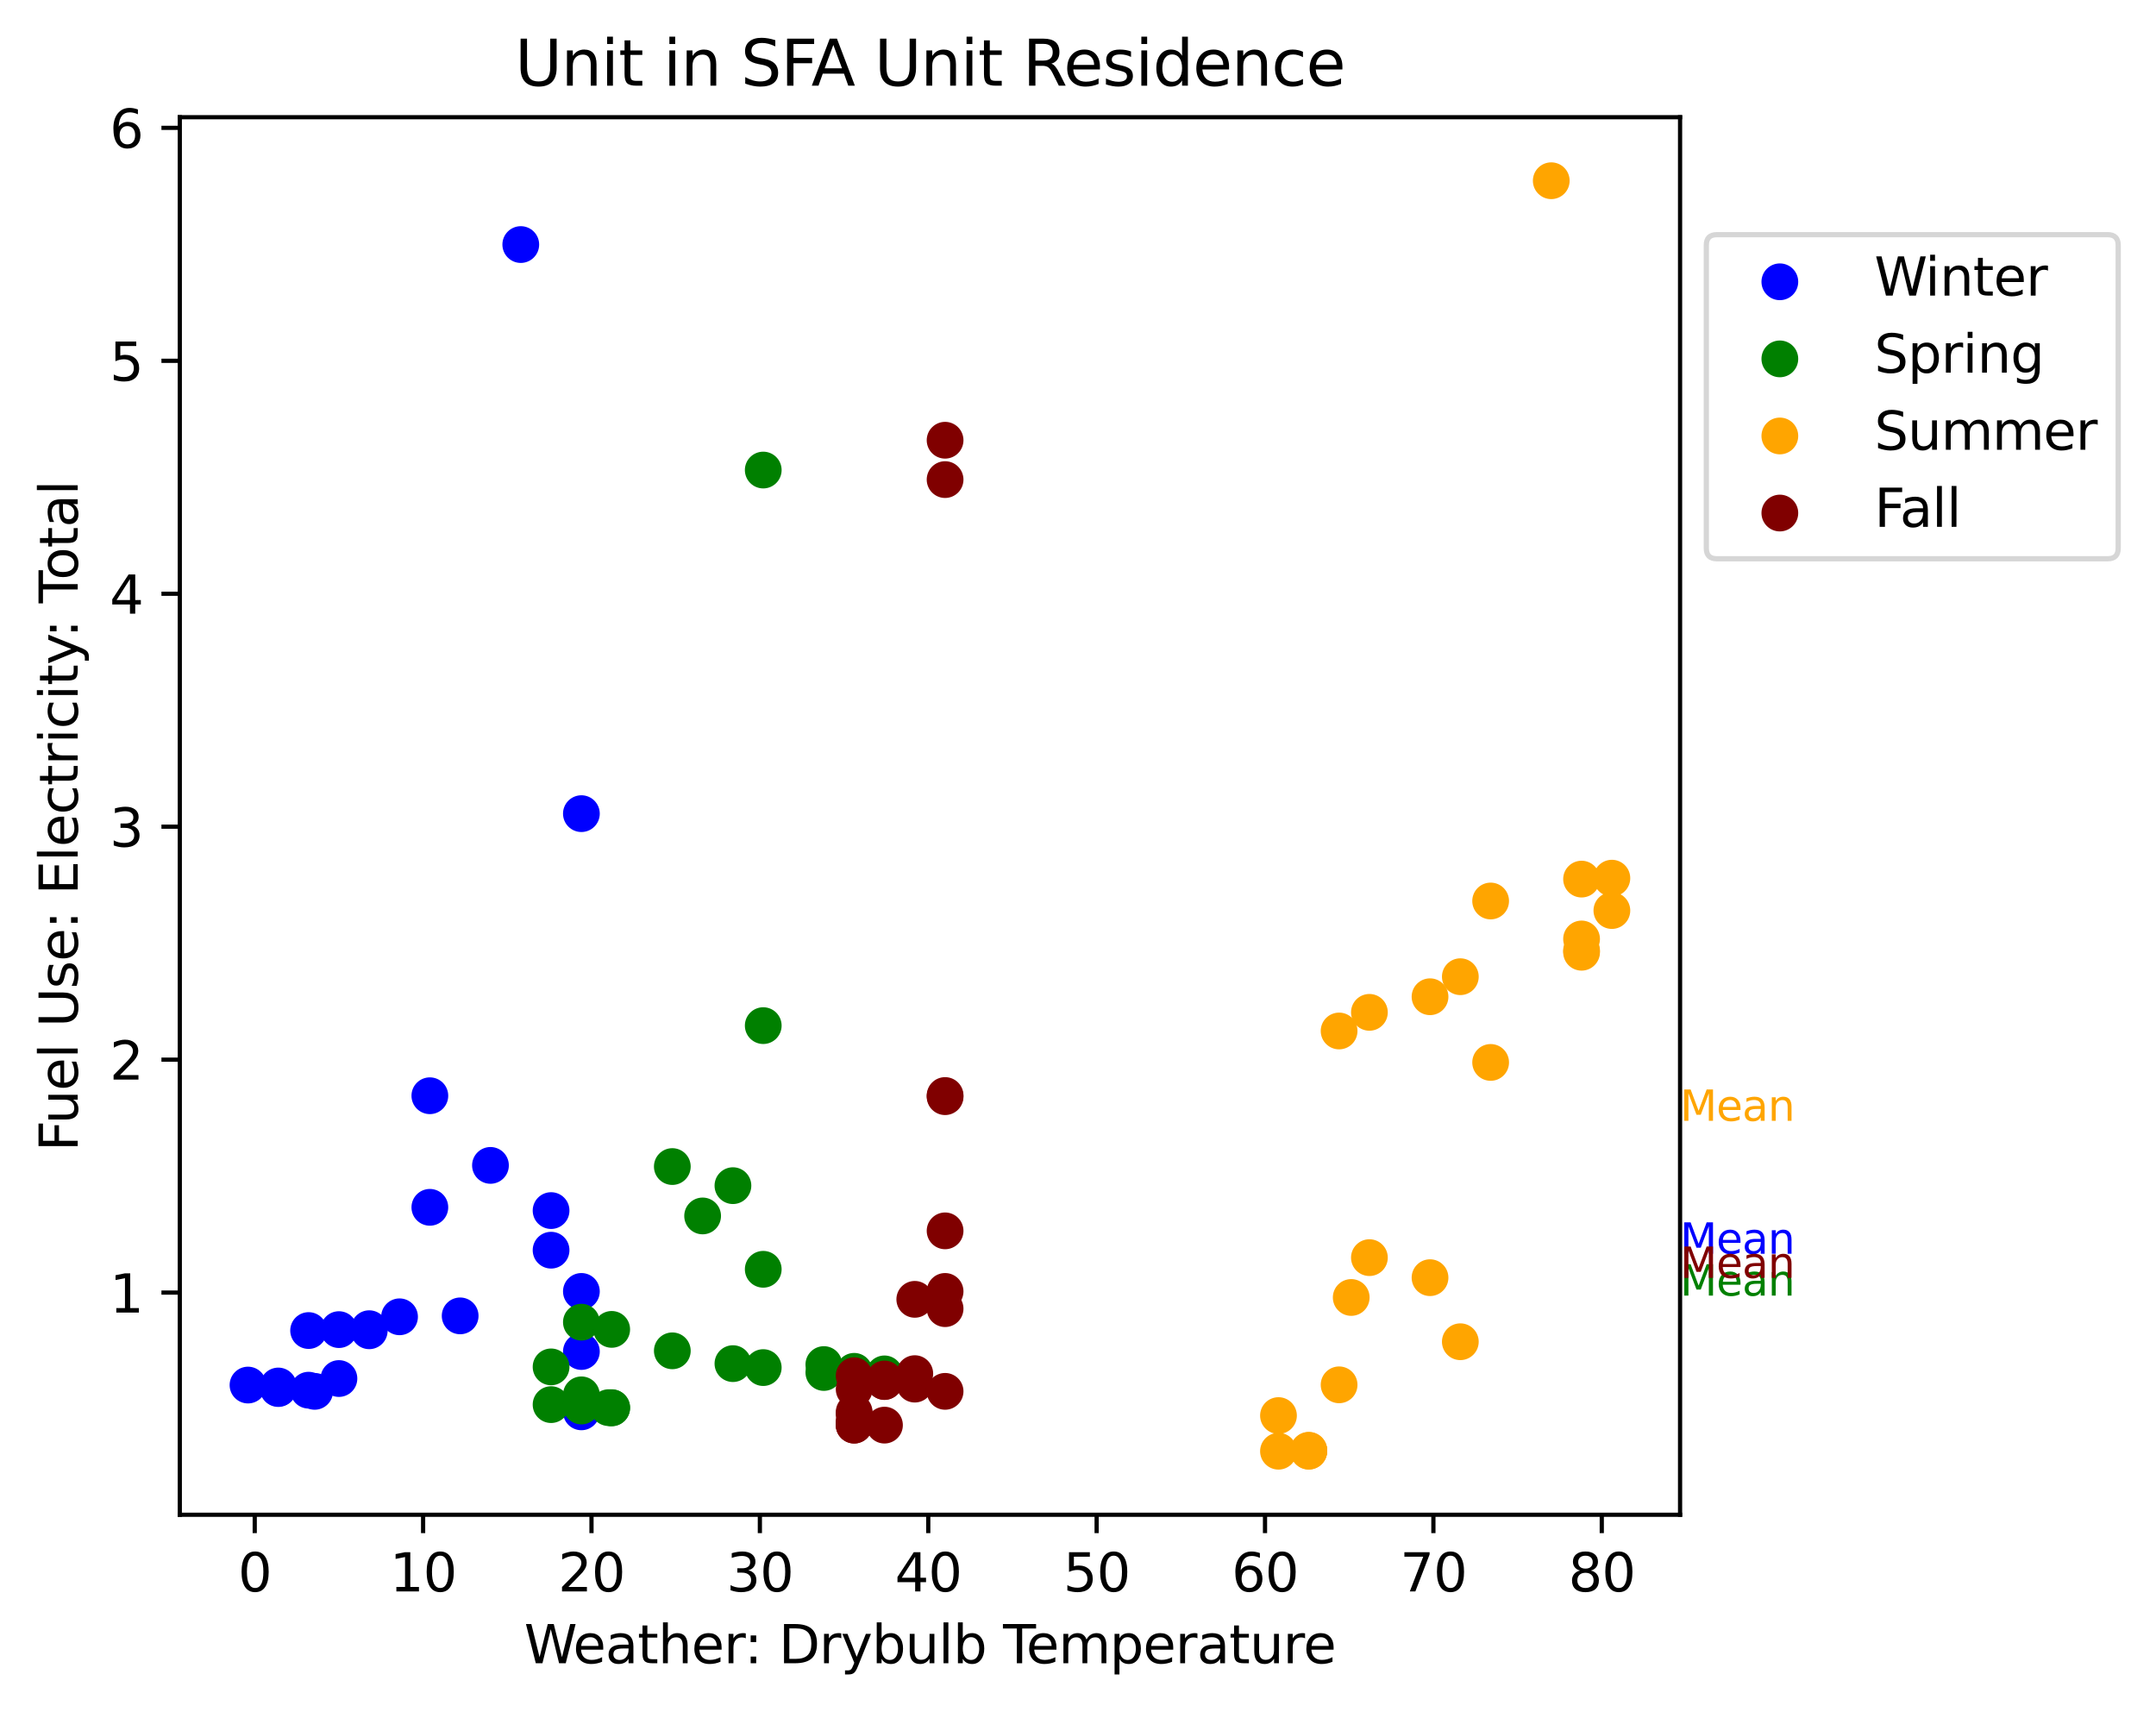 <?xml version="1.0" encoding="utf-8" standalone="no"?>
<!DOCTYPE svg PUBLIC "-//W3C//DTD SVG 1.1//EN"
  "http://www.w3.org/Graphics/SVG/1.1/DTD/svg11.dtd">
<svg xmlns:xlink="http://www.w3.org/1999/xlink" width="410.568pt" height="325.986pt" viewBox="0 0 410.568 325.986" xmlns="http://www.w3.org/2000/svg" version="1.1">
 <defs>
  <style type="text/css">*{stroke-linejoin: round; stroke-linecap: butt}</style>
 </defs>
 <g id="figure_1">
  <g id="patch_1">
   <path d="M 0 325.986 
L 410.568 325.986 
L 410.568 0 
L 0 0 
z
" style="fill: #ffffff"/>
  </g>
  <g id="axes_1">
   <g id="patch_2">
    <path d="M 34.241 288.43 
L 319.937 288.43 
L 319.937 22.318 
L 34.241 22.318 
z
" style="fill: #ffffff"/>
   </g>
   <g id="PathCollection_1">
    <defs>
     <path id="mea61eb4a14" d="M 0 3 
C 0.796 3 1.559 2.684 2.121 2.121 
C 2.684 1.559 3 0.796 3 0 
C 3 -0.796 2.684 -1.559 2.121 -2.121 
C 1.559 -2.684 0.796 -3 0 -3 
C -0.796 -3 -1.559 -2.684 -2.121 -2.121 
C -2.684 -1.559 -3 -0.796 -3 0 
C -3 0.796 -2.684 1.559 -2.121 2.121 
C -1.559 2.684 -0.796 3 0 3 
z
" style="stroke: #0000ff"/>
    </defs>
    <g clip-path="url(#p901053436f)">
     <use xlink:href="#mea61eb4a14" x="64.542" y="262.495" style="fill: #0000ff; stroke: #0000ff"/>
     <use xlink:href="#mea61eb4a14" x="59.924" y="264.935" style="fill: #0000ff; stroke: #0000ff"/>
     <use xlink:href="#mea61eb4a14" x="52.998" y="264.402" style="fill: #0000ff; stroke: #0000ff"/>
     <use xlink:href="#mea61eb4a14" x="58.77" y="264.713" style="fill: #0000ff; stroke: #0000ff"/>
     <use xlink:href="#mea61eb4a14" x="52.998" y="264.314" style="fill: #0000ff; stroke: #0000ff"/>
     <use xlink:href="#mea61eb4a14" x="52.998" y="264.18" style="fill: #0000ff; stroke: #0000ff"/>
     <use xlink:href="#mea61eb4a14" x="47.227" y="263.737" style="fill: #0000ff; stroke: #0000ff"/>
     <use xlink:href="#mea61eb4a14" x="52.998" y="263.914" style="fill: #0000ff; stroke: #0000ff"/>
     <use xlink:href="#mea61eb4a14" x="58.77" y="253.357" style="fill: #0000ff; stroke: #0000ff"/>
     <use xlink:href="#mea61eb4a14" x="64.542" y="253.18" style="fill: #0000ff; stroke: #0000ff"/>
     <use xlink:href="#mea61eb4a14" x="70.313" y="253.402" style="fill: #0000ff; stroke: #0000ff"/>
     <use xlink:href="#mea61eb4a14" x="81.857" y="208.646" style="fill: #0000ff; stroke: #0000ff"/>
     <use xlink:href="#mea61eb4a14" x="99.172" y="46.568" style="fill: #0000ff; stroke: #0000ff"/>
     <use xlink:href="#mea61eb4a14" x="110.715" y="154.931" style="fill: #0000ff; stroke: #0000ff"/>
     <use xlink:href="#mea61eb4a14" x="110.715" y="245.906" style="fill: #0000ff; stroke: #0000ff"/>
     <use xlink:href="#mea61eb4a14" x="110.715" y="257.35" style="fill: #0000ff; stroke: #0000ff"/>
     <use xlink:href="#mea61eb4a14" x="110.715" y="268.838" style="fill: #0000ff; stroke: #0000ff"/>
     <use xlink:href="#mea61eb4a14" x="87.628" y="250.563" style="fill: #0000ff; stroke: #0000ff"/>
     <use xlink:href="#mea61eb4a14" x="104.943" y="238.055" style="fill: #0000ff; stroke: #0000ff"/>
     <use xlink:href="#mea61eb4a14" x="104.943" y="230.514" style="fill: #0000ff; stroke: #0000ff"/>
     <use xlink:href="#mea61eb4a14" x="93.4" y="221.909" style="fill: #0000ff; stroke: #0000ff"/>
     <use xlink:href="#mea61eb4a14" x="81.857" y="229.893" style="fill: #0000ff; stroke: #0000ff"/>
     <use xlink:href="#mea61eb4a14" x="76.085" y="250.74" style="fill: #0000ff; stroke: #0000ff"/>
     <use xlink:href="#mea61eb4a14" x="70.313" y="253.003" style="fill: #0000ff; stroke: #0000ff"/>
    </g>
   </g>
   <g id="PathCollection_2">
    <defs>
     <path id="m814b2e9486" d="M 0 3 
C 0.796 3 1.559 2.684 2.121 2.121 
C 2.684 1.559 3 0.796 3 0 
C 3 -0.796 2.684 -1.559 2.121 -2.121 
C 1.559 -2.684 0.796 -3 0 -3 
C -0.796 -3 -1.559 -2.684 -2.121 -2.121 
C -2.684 -1.559 -3 -0.796 -3 0 
C -3 0.796 -2.684 1.559 -2.121 2.121 
C -1.559 2.684 -0.796 3 0 3 
z
" style="stroke: #008000"/>
    </defs>
    <g clip-path="url(#p901053436f)">
     <use xlink:href="#m814b2e9486" x="104.943" y="260.277" style="fill: #008000; stroke: #008000"/>
     <use xlink:href="#m814b2e9486" x="104.943" y="267.463" style="fill: #008000; stroke: #008000"/>
     <use xlink:href="#m814b2e9486" x="110.715" y="267.729" style="fill: #008000; stroke: #008000"/>
     <use xlink:href="#m814b2e9486" x="116.486" y="268.039" style="fill: #008000; stroke: #008000"/>
     <use xlink:href="#m814b2e9486" x="115.909" y="268.039" style="fill: #008000; stroke: #008000"/>
     <use xlink:href="#m814b2e9486" x="116.486" y="268.084" style="fill: #008000; stroke: #008000"/>
     <use xlink:href="#m814b2e9486" x="110.715" y="265.6" style="fill: #008000; stroke: #008000"/>
     <use xlink:href="#m814b2e9486" x="110.715" y="251.761" style="fill: #008000; stroke: #008000"/>
     <use xlink:href="#m814b2e9486" x="116.486" y="253.136" style="fill: #008000; stroke: #008000"/>
     <use xlink:href="#m814b2e9486" x="128.03" y="222.131" style="fill: #008000; stroke: #008000"/>
     <use xlink:href="#m814b2e9486" x="139.573" y="259.656" style="fill: #008000; stroke: #008000"/>
     <use xlink:href="#m814b2e9486" x="145.345" y="260.41" style="fill: #008000; stroke: #008000"/>
     <use xlink:href="#m814b2e9486" x="156.888" y="261.342" style="fill: #008000; stroke: #008000"/>
     <use xlink:href="#m814b2e9486" x="168.431" y="262.051" style="fill: #008000; stroke: #008000"/>
     <use xlink:href="#m814b2e9486" x="168.431" y="261.608" style="fill: #008000; stroke: #008000"/>
     <use xlink:href="#m814b2e9486" x="162.66" y="261.563" style="fill: #008000; stroke: #008000"/>
     <use xlink:href="#m814b2e9486" x="162.66" y="261.12" style="fill: #008000; stroke: #008000"/>
     <use xlink:href="#m814b2e9486" x="156.888" y="259.834" style="fill: #008000; stroke: #008000"/>
     <use xlink:href="#m814b2e9486" x="145.345" y="241.692" style="fill: #008000; stroke: #008000"/>
     <use xlink:href="#m814b2e9486" x="145.345" y="195.295" style="fill: #008000; stroke: #008000"/>
     <use xlink:href="#m814b2e9486" x="145.345" y="89.505" style="fill: #008000; stroke: #008000"/>
     <use xlink:href="#m814b2e9486" x="139.573" y="225.768" style="fill: #008000; stroke: #008000"/>
     <use xlink:href="#m814b2e9486" x="133.801" y="231.534" style="fill: #008000; stroke: #008000"/>
     <use xlink:href="#m814b2e9486" x="128.03" y="257.217" style="fill: #008000; stroke: #008000"/>
    </g>
   </g>
   <g id="PathCollection_3">
    <defs>
     <path id="m13b3c28b24" d="M 0 3 
C 0.796 3 1.559 2.684 2.121 2.121 
C 2.684 1.559 3 0.796 3 0 
C 3 -0.796 2.684 -1.559 2.121 -2.121 
C 1.559 -2.684 0.796 -3 0 -3 
C -0.796 -3 -1.559 -2.684 -2.121 -2.121 
C -2.684 -1.559 -3 -0.796 -3 0 
C -3 0.796 -2.684 1.559 -2.121 2.121 
C -1.559 2.684 -0.796 3 0 3 
z
" style="stroke: #ffa500"/>
    </defs>
    <g clip-path="url(#p901053436f)">
     <use xlink:href="#m13b3c28b24" x="249.234" y="276.157" style="fill: #ffa500; stroke: #ffa500"/>
     <use xlink:href="#m13b3c28b24" x="249.234" y="276.201" style="fill: #ffa500; stroke: #ffa500"/>
     <use xlink:href="#m13b3c28b24" x="249.234" y="276.29" style="fill: #ffa500; stroke: #ffa500"/>
     <use xlink:href="#m13b3c28b24" x="249.234" y="276.334" style="fill: #ffa500; stroke: #ffa500"/>
     <use xlink:href="#m13b3c28b24" x="243.462" y="276.334" style="fill: #ffa500; stroke: #ffa500"/>
     <use xlink:href="#m13b3c28b24" x="243.462" y="269.548" style="fill: #ffa500; stroke: #ffa500"/>
     <use xlink:href="#m13b3c28b24" x="255.006" y="196.315" style="fill: #ffa500; stroke: #ffa500"/>
     <use xlink:href="#m13b3c28b24" x="260.777" y="192.767" style="fill: #ffa500; stroke: #ffa500"/>
     <use xlink:href="#m13b3c28b24" x="272.321" y="189.795" style="fill: #ffa500; stroke: #ffa500"/>
     <use xlink:href="#m13b3c28b24" x="278.092" y="185.98" style="fill: #ffa500; stroke: #ffa500"/>
     <use xlink:href="#m13b3c28b24" x="283.864" y="171.564" style="fill: #ffa500; stroke: #ffa500"/>
     <use xlink:href="#m13b3c28b24" x="295.407" y="34.414" style="fill: #ffa500; stroke: #ffa500"/>
     <use xlink:href="#m13b3c28b24" x="301.179" y="181.323" style="fill: #ffa500; stroke: #ffa500"/>
     <use xlink:href="#m13b3c28b24" x="301.179" y="180.968" style="fill: #ffa500; stroke: #ffa500"/>
     <use xlink:href="#m13b3c28b24" x="301.179" y="167.395" style="fill: #ffa500; stroke: #ffa500"/>
     <use xlink:href="#m13b3c28b24" x="306.95" y="167.217" style="fill: #ffa500; stroke: #ffa500"/>
     <use xlink:href="#m13b3c28b24" x="301.179" y="178.794" style="fill: #ffa500; stroke: #ffa500"/>
     <use xlink:href="#m13b3c28b24" x="306.95" y="173.383" style="fill: #ffa500; stroke: #ffa500"/>
     <use xlink:href="#m13b3c28b24" x="283.864" y="202.303" style="fill: #ffa500; stroke: #ffa500"/>
     <use xlink:href="#m13b3c28b24" x="278.092" y="255.487" style="fill: #ffa500; stroke: #ffa500"/>
     <use xlink:href="#m13b3c28b24" x="272.321" y="243.289" style="fill: #ffa500; stroke: #ffa500"/>
     <use xlink:href="#m13b3c28b24" x="260.777" y="239.474" style="fill: #ffa500; stroke: #ffa500"/>
     <use xlink:href="#m13b3c28b24" x="257.314" y="247.059" style="fill: #ffa500; stroke: #ffa500"/>
     <use xlink:href="#m13b3c28b24" x="255.006" y="263.693" style="fill: #ffa500; stroke: #ffa500"/>
    </g>
   </g>
   <g id="PathCollection_4">
    <defs>
     <path id="m7b598cafd0" d="M 0 3 
C 0.796 3 1.559 2.684 2.121 2.121 
C 2.684 1.559 3 0.796 3 0 
C 3 -0.796 2.684 -1.559 2.121 -2.121 
C 1.559 -2.684 0.796 -3 0 -3 
C -0.796 -3 -1.559 -2.684 -2.121 -2.121 
C -2.684 -1.559 -3 -0.796 -3 0 
C -3 0.796 -2.684 1.559 -2.121 2.121 
C -1.559 2.684 -0.796 3 0 3 
z
" style="stroke: #800000"/>
    </defs>
    <g clip-path="url(#p901053436f)">
     <use xlink:href="#m7b598cafd0" x="162.66" y="269.281" style="fill: #800000; stroke: #800000"/>
     <use xlink:href="#m7b598cafd0" x="162.66" y="271.366" style="fill: #800000; stroke: #800000"/>
     <use xlink:href="#m7b598cafd0" x="162.66" y="271.366" style="fill: #800000; stroke: #800000"/>
     <use xlink:href="#m7b598cafd0" x="162.66" y="271.233" style="fill: #800000; stroke: #800000"/>
     <use xlink:href="#m7b598cafd0" x="162.66" y="270.923" style="fill: #800000; stroke: #800000"/>
     <use xlink:href="#m7b598cafd0" x="162.66" y="268.882" style="fill: #800000; stroke: #800000"/>
     <use xlink:href="#m7b598cafd0" x="162.66" y="264.535" style="fill: #800000; stroke: #800000"/>
     <use xlink:href="#m7b598cafd0" x="162.66" y="261.963" style="fill: #800000; stroke: #800000"/>
     <use xlink:href="#m7b598cafd0" x="162.66" y="270.745" style="fill: #800000; stroke: #800000"/>
     <use xlink:href="#m7b598cafd0" x="168.431" y="271.366" style="fill: #800000; stroke: #800000"/>
     <use xlink:href="#m7b598cafd0" x="168.431" y="262.584" style="fill: #800000; stroke: #800000"/>
     <use xlink:href="#m7b598cafd0" x="168.431" y="263.027" style="fill: #800000; stroke: #800000"/>
     <use xlink:href="#m7b598cafd0" x="168.431" y="263.072" style="fill: #800000; stroke: #800000"/>
     <use xlink:href="#m7b598cafd0" x="174.203" y="263.559" style="fill: #800000; stroke: #800000"/>
     <use xlink:href="#m7b598cafd0" x="174.203" y="261.563" style="fill: #800000; stroke: #800000"/>
     <use xlink:href="#m7b598cafd0" x="174.203" y="247.414" style="fill: #800000; stroke: #800000"/>
     <use xlink:href="#m7b598cafd0" x="179.974" y="245.906" style="fill: #800000; stroke: #800000"/>
     <use xlink:href="#m7b598cafd0" x="179.974" y="208.824" style="fill: #800000; stroke: #800000"/>
     <use xlink:href="#m7b598cafd0" x="179.974" y="91.323" style="fill: #800000; stroke: #800000"/>
     <use xlink:href="#m7b598cafd0" x="179.974" y="83.827" style="fill: #800000; stroke: #800000"/>
     <use xlink:href="#m7b598cafd0" x="179.974" y="208.602" style="fill: #800000; stroke: #800000"/>
     <use xlink:href="#m7b598cafd0" x="179.974" y="234.373" style="fill: #800000; stroke: #800000"/>
     <use xlink:href="#m7b598cafd0" x="179.974" y="249.188" style="fill: #800000; stroke: #800000"/>
     <use xlink:href="#m7b598cafd0" x="179.974" y="264.935" style="fill: #800000; stroke: #800000"/>
    </g>
   </g>
   <g id="matplotlib.axis_1">
    <g id="xtick_1">
     <g id="line2d_1">
      <defs>
       <path id="mde36197098" d="M 0 0 
L 0 3.5 
" style="stroke: #000000; stroke-width: 0.8"/>
      </defs>
      <g>
       <use xlink:href="#mde36197098" x="48.509" y="288.43" style="stroke: #000000; stroke-width: 0.8"/>
      </g>
     </g>
     <g id="text_1">
      <!-- 0 -->
      <g transform="translate(45.328 303.029) scale(0.1 -0.1)">
       <defs>
        <path id="DejaVuSans-30" d="M 2034 4250 
Q 1547 4250 1301 3770 
Q 1056 3291 1056 2328 
Q 1056 1369 1301 889 
Q 1547 409 2034 409 
Q 2525 409 2770 889 
Q 3016 1369 3016 2328 
Q 3016 3291 2770 3770 
Q 2525 4250 2034 4250 
z
M 2034 4750 
Q 2819 4750 3233 4129 
Q 3647 3509 3647 2328 
Q 3647 1150 3233 529 
Q 2819 -91 2034 -91 
Q 1250 -91 836 529 
Q 422 1150 422 2328 
Q 422 3509 836 4129 
Q 1250 4750 2034 4750 
z
" transform="scale(0.016)"/>
       </defs>
       <use xlink:href="#DejaVuSans-30"/>
      </g>
     </g>
    </g>
    <g id="xtick_2">
     <g id="line2d_2">
      <g>
       <use xlink:href="#mde36197098" x="80.574" y="288.43" style="stroke: #000000; stroke-width: 0.8"/>
      </g>
     </g>
     <g id="text_2">
      <!-- 10 -->
      <g transform="translate(74.212 303.029) scale(0.1 -0.1)">
       <defs>
        <path id="DejaVuSans-31" d="M 794 531 
L 1825 531 
L 1825 4091 
L 703 3866 
L 703 4441 
L 1819 4666 
L 2450 4666 
L 2450 531 
L 3481 531 
L 3481 0 
L 794 0 
L 794 531 
z
" transform="scale(0.016)"/>
       </defs>
       <use xlink:href="#DejaVuSans-31"/>
       <use xlink:href="#DejaVuSans-30" x="63.623"/>
      </g>
     </g>
    </g>
    <g id="xtick_3">
     <g id="line2d_3">
      <g>
       <use xlink:href="#mde36197098" x="112.639" y="288.43" style="stroke: #000000; stroke-width: 0.8"/>
      </g>
     </g>
     <g id="text_3">
      <!-- 20 -->
      <g transform="translate(106.276 303.029) scale(0.1 -0.1)">
       <defs>
        <path id="DejaVuSans-32" d="M 1228 531 
L 3431 531 
L 3431 0 
L 469 0 
L 469 531 
Q 828 903 1448 1529 
Q 2069 2156 2228 2338 
Q 2531 2678 2651 2914 
Q 2772 3150 2772 3378 
Q 2772 3750 2511 3984 
Q 2250 4219 1831 4219 
Q 1534 4219 1204 4116 
Q 875 4013 500 3803 
L 500 4441 
Q 881 4594 1212 4672 
Q 1544 4750 1819 4750 
Q 2544 4750 2975 4387 
Q 3406 4025 3406 3419 
Q 3406 3131 3298 2873 
Q 3191 2616 2906 2266 
Q 2828 2175 2409 1742 
Q 1991 1309 1228 531 
z
" transform="scale(0.016)"/>
       </defs>
       <use xlink:href="#DejaVuSans-32"/>
       <use xlink:href="#DejaVuSans-30" x="63.623"/>
      </g>
     </g>
    </g>
    <g id="xtick_4">
     <g id="line2d_4">
      <g>
       <use xlink:href="#mde36197098" x="144.703" y="288.43" style="stroke: #000000; stroke-width: 0.8"/>
      </g>
     </g>
     <g id="text_4">
      <!-- 30 -->
      <g transform="translate(138.341 303.029) scale(0.1 -0.1)">
       <defs>
        <path id="DejaVuSans-33" d="M 2597 2516 
Q 3050 2419 3304 2112 
Q 3559 1806 3559 1356 
Q 3559 666 3084 287 
Q 2609 -91 1734 -91 
Q 1441 -91 1130 -33 
Q 819 25 488 141 
L 488 750 
Q 750 597 1062 519 
Q 1375 441 1716 441 
Q 2309 441 2620 675 
Q 2931 909 2931 1356 
Q 2931 1769 2642 2001 
Q 2353 2234 1838 2234 
L 1294 2234 
L 1294 2753 
L 1863 2753 
Q 2328 2753 2575 2939 
Q 2822 3125 2822 3475 
Q 2822 3834 2567 4026 
Q 2313 4219 1838 4219 
Q 1578 4219 1281 4162 
Q 984 4106 628 3988 
L 628 4550 
Q 988 4650 1302 4700 
Q 1616 4750 1894 4750 
Q 2613 4750 3031 4423 
Q 3450 4097 3450 3541 
Q 3450 3153 3228 2886 
Q 3006 2619 2597 2516 
z
" transform="scale(0.016)"/>
       </defs>
       <use xlink:href="#DejaVuSans-33"/>
       <use xlink:href="#DejaVuSans-30" x="63.623"/>
      </g>
     </g>
    </g>
    <g id="xtick_5">
     <g id="line2d_5">
      <g>
       <use xlink:href="#mde36197098" x="176.768" y="288.43" style="stroke: #000000; stroke-width: 0.8"/>
      </g>
     </g>
     <g id="text_5">
      <!-- 40 -->
      <g transform="translate(170.405 303.029) scale(0.1 -0.1)">
       <defs>
        <path id="DejaVuSans-34" d="M 2419 4116 
L 825 1625 
L 2419 1625 
L 2419 4116 
z
M 2253 4666 
L 3047 4666 
L 3047 1625 
L 3713 1625 
L 3713 1100 
L 3047 1100 
L 3047 0 
L 2419 0 
L 2419 1100 
L 313 1100 
L 313 1709 
L 2253 4666 
z
" transform="scale(0.016)"/>
       </defs>
       <use xlink:href="#DejaVuSans-34"/>
       <use xlink:href="#DejaVuSans-30" x="63.623"/>
      </g>
     </g>
    </g>
    <g id="xtick_6">
     <g id="line2d_6">
      <g>
       <use xlink:href="#mde36197098" x="208.833" y="288.43" style="stroke: #000000; stroke-width: 0.8"/>
      </g>
     </g>
     <g id="text_6">
      <!-- 50 -->
      <g transform="translate(202.47 303.029) scale(0.1 -0.1)">
       <defs>
        <path id="DejaVuSans-35" d="M 691 4666 
L 3169 4666 
L 3169 4134 
L 1269 4134 
L 1269 2991 
Q 1406 3038 1543 3061 
Q 1681 3084 1819 3084 
Q 2600 3084 3056 2656 
Q 3513 2228 3513 1497 
Q 3513 744 3044 326 
Q 2575 -91 1722 -91 
Q 1428 -91 1123 -41 
Q 819 9 494 109 
L 494 744 
Q 775 591 1075 516 
Q 1375 441 1709 441 
Q 2250 441 2565 725 
Q 2881 1009 2881 1497 
Q 2881 1984 2565 2268 
Q 2250 2553 1709 2553 
Q 1456 2553 1204 2497 
Q 953 2441 691 2322 
L 691 4666 
z
" transform="scale(0.016)"/>
       </defs>
       <use xlink:href="#DejaVuSans-35"/>
       <use xlink:href="#DejaVuSans-30" x="63.623"/>
      </g>
     </g>
    </g>
    <g id="xtick_7">
     <g id="line2d_7">
      <g>
       <use xlink:href="#mde36197098" x="240.897" y="288.43" style="stroke: #000000; stroke-width: 0.8"/>
      </g>
     </g>
     <g id="text_7">
      <!-- 60 -->
      <g transform="translate(234.535 303.029) scale(0.1 -0.1)">
       <defs>
        <path id="DejaVuSans-36" d="M 2113 2584 
Q 1688 2584 1439 2293 
Q 1191 2003 1191 1497 
Q 1191 994 1439 701 
Q 1688 409 2113 409 
Q 2538 409 2786 701 
Q 3034 994 3034 1497 
Q 3034 2003 2786 2293 
Q 2538 2584 2113 2584 
z
M 3366 4563 
L 3366 3988 
Q 3128 4100 2886 4159 
Q 2644 4219 2406 4219 
Q 1781 4219 1451 3797 
Q 1122 3375 1075 2522 
Q 1259 2794 1537 2939 
Q 1816 3084 2150 3084 
Q 2853 3084 3261 2657 
Q 3669 2231 3669 1497 
Q 3669 778 3244 343 
Q 2819 -91 2113 -91 
Q 1303 -91 875 529 
Q 447 1150 447 2328 
Q 447 3434 972 4092 
Q 1497 4750 2381 4750 
Q 2619 4750 2861 4703 
Q 3103 4656 3366 4563 
z
" transform="scale(0.016)"/>
       </defs>
       <use xlink:href="#DejaVuSans-36"/>
       <use xlink:href="#DejaVuSans-30" x="63.623"/>
      </g>
     </g>
    </g>
    <g id="xtick_8">
     <g id="line2d_8">
      <g>
       <use xlink:href="#mde36197098" x="272.962" y="288.43" style="stroke: #000000; stroke-width: 0.8"/>
      </g>
     </g>
     <g id="text_8">
      <!-- 70 -->
      <g transform="translate(266.599 303.029) scale(0.1 -0.1)">
       <defs>
        <path id="DejaVuSans-37" d="M 525 4666 
L 3525 4666 
L 3525 4397 
L 1831 0 
L 1172 0 
L 2766 4134 
L 525 4134 
L 525 4666 
z
" transform="scale(0.016)"/>
       </defs>
       <use xlink:href="#DejaVuSans-37"/>
       <use xlink:href="#DejaVuSans-30" x="63.623"/>
      </g>
     </g>
    </g>
    <g id="xtick_9">
     <g id="line2d_9">
      <g>
       <use xlink:href="#mde36197098" x="305.027" y="288.43" style="stroke: #000000; stroke-width: 0.8"/>
      </g>
     </g>
     <g id="text_9">
      <!-- 80 -->
      <g transform="translate(298.664 303.029) scale(0.1 -0.1)">
       <defs>
        <path id="DejaVuSans-38" d="M 2034 2216 
Q 1584 2216 1326 1975 
Q 1069 1734 1069 1313 
Q 1069 891 1326 650 
Q 1584 409 2034 409 
Q 2484 409 2743 651 
Q 3003 894 3003 1313 
Q 3003 1734 2745 1975 
Q 2488 2216 2034 2216 
z
M 1403 2484 
Q 997 2584 770 2862 
Q 544 3141 544 3541 
Q 544 4100 942 4425 
Q 1341 4750 2034 4750 
Q 2731 4750 3128 4425 
Q 3525 4100 3525 3541 
Q 3525 3141 3298 2862 
Q 3072 2584 2669 2484 
Q 3125 2378 3379 2068 
Q 3634 1759 3634 1313 
Q 3634 634 3220 271 
Q 2806 -91 2034 -91 
Q 1263 -91 848 271 
Q 434 634 434 1313 
Q 434 1759 690 2068 
Q 947 2378 1403 2484 
z
M 1172 3481 
Q 1172 3119 1398 2916 
Q 1625 2713 2034 2713 
Q 2441 2713 2670 2916 
Q 2900 3119 2900 3481 
Q 2900 3844 2670 4047 
Q 2441 4250 2034 4250 
Q 1625 4250 1398 4047 
Q 1172 3844 1172 3481 
z
" transform="scale(0.016)"/>
       </defs>
       <use xlink:href="#DejaVuSans-38"/>
       <use xlink:href="#DejaVuSans-30" x="63.623"/>
      </g>
     </g>
    </g>
    <g id="text_10">
     <!-- Weather: Drybulb Temperature -->
     <g transform="translate(99.821 316.707) scale(0.1 -0.1)">
      <defs>
       <path id="DejaVuSans-57" d="M 213 4666 
L 850 4666 
L 1831 722 
L 2809 4666 
L 3519 4666 
L 4500 722 
L 5478 4666 
L 6119 4666 
L 4947 0 
L 4153 0 
L 3169 4050 
L 2175 0 
L 1381 0 
L 213 4666 
z
" transform="scale(0.016)"/>
       <path id="DejaVuSans-65" d="M 3597 1894 
L 3597 1613 
L 953 1613 
Q 991 1019 1311 708 
Q 1631 397 2203 397 
Q 2534 397 2845 478 
Q 3156 559 3463 722 
L 3463 178 
Q 3153 47 2828 -22 
Q 2503 -91 2169 -91 
Q 1331 -91 842 396 
Q 353 884 353 1716 
Q 353 2575 817 3079 
Q 1281 3584 2069 3584 
Q 2775 3584 3186 3129 
Q 3597 2675 3597 1894 
z
M 3022 2063 
Q 3016 2534 2758 2815 
Q 2500 3097 2075 3097 
Q 1594 3097 1305 2825 
Q 1016 2553 972 2059 
L 3022 2063 
z
" transform="scale(0.016)"/>
       <path id="DejaVuSans-61" d="M 2194 1759 
Q 1497 1759 1228 1600 
Q 959 1441 959 1056 
Q 959 750 1161 570 
Q 1363 391 1709 391 
Q 2188 391 2477 730 
Q 2766 1069 2766 1631 
L 2766 1759 
L 2194 1759 
z
M 3341 1997 
L 3341 0 
L 2766 0 
L 2766 531 
Q 2569 213 2275 61 
Q 1981 -91 1556 -91 
Q 1019 -91 701 211 
Q 384 513 384 1019 
Q 384 1609 779 1909 
Q 1175 2209 1959 2209 
L 2766 2209 
L 2766 2266 
Q 2766 2663 2505 2880 
Q 2244 3097 1772 3097 
Q 1472 3097 1187 3025 
Q 903 2953 641 2809 
L 641 3341 
Q 956 3463 1253 3523 
Q 1550 3584 1831 3584 
Q 2591 3584 2966 3190 
Q 3341 2797 3341 1997 
z
" transform="scale(0.016)"/>
       <path id="DejaVuSans-74" d="M 1172 4494 
L 1172 3500 
L 2356 3500 
L 2356 3053 
L 1172 3053 
L 1172 1153 
Q 1172 725 1289 603 
Q 1406 481 1766 481 
L 2356 481 
L 2356 0 
L 1766 0 
Q 1100 0 847 248 
Q 594 497 594 1153 
L 594 3053 
L 172 3053 
L 172 3500 
L 594 3500 
L 594 4494 
L 1172 4494 
z
" transform="scale(0.016)"/>
       <path id="DejaVuSans-68" d="M 3513 2113 
L 3513 0 
L 2938 0 
L 2938 2094 
Q 2938 2591 2744 2837 
Q 2550 3084 2163 3084 
Q 1697 3084 1428 2787 
Q 1159 2491 1159 1978 
L 1159 0 
L 581 0 
L 581 4863 
L 1159 4863 
L 1159 2956 
Q 1366 3272 1645 3428 
Q 1925 3584 2291 3584 
Q 2894 3584 3203 3211 
Q 3513 2838 3513 2113 
z
" transform="scale(0.016)"/>
       <path id="DejaVuSans-72" d="M 2631 2963 
Q 2534 3019 2420 3045 
Q 2306 3072 2169 3072 
Q 1681 3072 1420 2755 
Q 1159 2438 1159 1844 
L 1159 0 
L 581 0 
L 581 3500 
L 1159 3500 
L 1159 2956 
Q 1341 3275 1631 3429 
Q 1922 3584 2338 3584 
Q 2397 3584 2469 3576 
Q 2541 3569 2628 3553 
L 2631 2963 
z
" transform="scale(0.016)"/>
       <path id="DejaVuSans-3a" d="M 750 794 
L 1409 794 
L 1409 0 
L 750 0 
L 750 794 
z
M 750 3309 
L 1409 3309 
L 1409 2516 
L 750 2516 
L 750 3309 
z
" transform="scale(0.016)"/>
       <path id="DejaVuSans-20" transform="scale(0.016)"/>
       <path id="DejaVuSans-44" d="M 1259 4147 
L 1259 519 
L 2022 519 
Q 2988 519 3436 956 
Q 3884 1394 3884 2338 
Q 3884 3275 3436 3711 
Q 2988 4147 2022 4147 
L 1259 4147 
z
M 628 4666 
L 1925 4666 
Q 3281 4666 3915 4102 
Q 4550 3538 4550 2338 
Q 4550 1131 3912 565 
Q 3275 0 1925 0 
L 628 0 
L 628 4666 
z
" transform="scale(0.016)"/>
       <path id="DejaVuSans-79" d="M 2059 -325 
Q 1816 -950 1584 -1140 
Q 1353 -1331 966 -1331 
L 506 -1331 
L 506 -850 
L 844 -850 
Q 1081 -850 1212 -737 
Q 1344 -625 1503 -206 
L 1606 56 
L 191 3500 
L 800 3500 
L 1894 763 
L 2988 3500 
L 3597 3500 
L 2059 -325 
z
" transform="scale(0.016)"/>
       <path id="DejaVuSans-62" d="M 3116 1747 
Q 3116 2381 2855 2742 
Q 2594 3103 2138 3103 
Q 1681 3103 1420 2742 
Q 1159 2381 1159 1747 
Q 1159 1113 1420 752 
Q 1681 391 2138 391 
Q 2594 391 2855 752 
Q 3116 1113 3116 1747 
z
M 1159 2969 
Q 1341 3281 1617 3432 
Q 1894 3584 2278 3584 
Q 2916 3584 3314 3078 
Q 3713 2572 3713 1747 
Q 3713 922 3314 415 
Q 2916 -91 2278 -91 
Q 1894 -91 1617 61 
Q 1341 213 1159 525 
L 1159 0 
L 581 0 
L 581 4863 
L 1159 4863 
L 1159 2969 
z
" transform="scale(0.016)"/>
       <path id="DejaVuSans-75" d="M 544 1381 
L 544 3500 
L 1119 3500 
L 1119 1403 
Q 1119 906 1312 657 
Q 1506 409 1894 409 
Q 2359 409 2629 706 
Q 2900 1003 2900 1516 
L 2900 3500 
L 3475 3500 
L 3475 0 
L 2900 0 
L 2900 538 
Q 2691 219 2414 64 
Q 2138 -91 1772 -91 
Q 1169 -91 856 284 
Q 544 659 544 1381 
z
M 1991 3584 
L 1991 3584 
z
" transform="scale(0.016)"/>
       <path id="DejaVuSans-6c" d="M 603 4863 
L 1178 4863 
L 1178 0 
L 603 0 
L 603 4863 
z
" transform="scale(0.016)"/>
       <path id="DejaVuSans-54" d="M -19 4666 
L 3928 4666 
L 3928 4134 
L 2272 4134 
L 2272 0 
L 1638 0 
L 1638 4134 
L -19 4134 
L -19 4666 
z
" transform="scale(0.016)"/>
       <path id="DejaVuSans-6d" d="M 3328 2828 
Q 3544 3216 3844 3400 
Q 4144 3584 4550 3584 
Q 5097 3584 5394 3201 
Q 5691 2819 5691 2113 
L 5691 0 
L 5113 0 
L 5113 2094 
Q 5113 2597 4934 2840 
Q 4756 3084 4391 3084 
Q 3944 3084 3684 2787 
Q 3425 2491 3425 1978 
L 3425 0 
L 2847 0 
L 2847 2094 
Q 2847 2600 2669 2842 
Q 2491 3084 2119 3084 
Q 1678 3084 1418 2786 
Q 1159 2488 1159 1978 
L 1159 0 
L 581 0 
L 581 3500 
L 1159 3500 
L 1159 2956 
Q 1356 3278 1631 3431 
Q 1906 3584 2284 3584 
Q 2666 3584 2933 3390 
Q 3200 3197 3328 2828 
z
" transform="scale(0.016)"/>
       <path id="DejaVuSans-70" d="M 1159 525 
L 1159 -1331 
L 581 -1331 
L 581 3500 
L 1159 3500 
L 1159 2969 
Q 1341 3281 1617 3432 
Q 1894 3584 2278 3584 
Q 2916 3584 3314 3078 
Q 3713 2572 3713 1747 
Q 3713 922 3314 415 
Q 2916 -91 2278 -91 
Q 1894 -91 1617 61 
Q 1341 213 1159 525 
z
M 3116 1747 
Q 3116 2381 2855 2742 
Q 2594 3103 2138 3103 
Q 1681 3103 1420 2742 
Q 1159 2381 1159 1747 
Q 1159 1113 1420 752 
Q 1681 391 2138 391 
Q 2594 391 2855 752 
Q 3116 1113 3116 1747 
z
" transform="scale(0.016)"/>
      </defs>
      <use xlink:href="#DejaVuSans-57"/>
      <use xlink:href="#DejaVuSans-65" x="93.002"/>
      <use xlink:href="#DejaVuSans-61" x="154.525"/>
      <use xlink:href="#DejaVuSans-74" x="215.805"/>
      <use xlink:href="#DejaVuSans-68" x="255.014"/>
      <use xlink:href="#DejaVuSans-65" x="318.393"/>
      <use xlink:href="#DejaVuSans-72" x="379.916"/>
      <use xlink:href="#DejaVuSans-3a" x="419.279"/>
      <use xlink:href="#DejaVuSans-20" x="452.971"/>
      <use xlink:href="#DejaVuSans-44" x="484.758"/>
      <use xlink:href="#DejaVuSans-72" x="561.76"/>
      <use xlink:href="#DejaVuSans-79" x="602.873"/>
      <use xlink:href="#DejaVuSans-62" x="662.053"/>
      <use xlink:href="#DejaVuSans-75" x="725.529"/>
      <use xlink:href="#DejaVuSans-6c" x="788.908"/>
      <use xlink:href="#DejaVuSans-62" x="816.691"/>
      <use xlink:href="#DejaVuSans-20" x="880.168"/>
      <use xlink:href="#DejaVuSans-54" x="911.955"/>
      <use xlink:href="#DejaVuSans-65" x="956.039"/>
      <use xlink:href="#DejaVuSans-6d" x="1017.562"/>
      <use xlink:href="#DejaVuSans-70" x="1114.975"/>
      <use xlink:href="#DejaVuSans-65" x="1178.451"/>
      <use xlink:href="#DejaVuSans-72" x="1239.975"/>
      <use xlink:href="#DejaVuSans-61" x="1281.088"/>
      <use xlink:href="#DejaVuSans-74" x="1342.367"/>
      <use xlink:href="#DejaVuSans-75" x="1381.576"/>
      <use xlink:href="#DejaVuSans-72" x="1444.955"/>
      <use xlink:href="#DejaVuSans-65" x="1483.818"/>
     </g>
    </g>
   </g>
   <g id="matplotlib.axis_2">
    <g id="ytick_1">
     <g id="line2d_10">
      <defs>
       <path id="m34a729b051" d="M 0 0 
L -3.5 0 
" style="stroke: #000000; stroke-width: 0.8"/>
      </defs>
      <g>
       <use xlink:href="#m34a729b051" x="34.241" y="246.127" style="stroke: #000000; stroke-width: 0.8"/>
      </g>
     </g>
     <g id="text_11">
      <!-- 1 -->
      <g transform="translate(20.878 249.927) scale(0.1 -0.1)">
       <use xlink:href="#DejaVuSans-31"/>
      </g>
     </g>
    </g>
    <g id="ytick_2">
     <g id="line2d_11">
      <g>
       <use xlink:href="#m34a729b051" x="34.241" y="201.771" style="stroke: #000000; stroke-width: 0.8"/>
      </g>
     </g>
     <g id="text_12">
      <!-- 2 -->
      <g transform="translate(20.878 205.57) scale(0.1 -0.1)">
       <use xlink:href="#DejaVuSans-32"/>
      </g>
     </g>
    </g>
    <g id="ytick_3">
     <g id="line2d_12">
      <g>
       <use xlink:href="#m34a729b051" x="34.241" y="157.415" style="stroke: #000000; stroke-width: 0.8"/>
      </g>
     </g>
     <g id="text_13">
      <!-- 3 -->
      <g transform="translate(20.878 161.214) scale(0.1 -0.1)">
       <use xlink:href="#DejaVuSans-33"/>
      </g>
     </g>
    </g>
    <g id="ytick_4">
     <g id="line2d_13">
      <g>
       <use xlink:href="#m34a729b051" x="34.241" y="113.058" style="stroke: #000000; stroke-width: 0.8"/>
      </g>
     </g>
     <g id="text_14">
      <!-- 4 -->
      <g transform="translate(20.878 116.857) scale(0.1 -0.1)">
       <use xlink:href="#DejaVuSans-34"/>
      </g>
     </g>
    </g>
    <g id="ytick_5">
     <g id="line2d_14">
      <g>
       <use xlink:href="#m34a729b051" x="34.241" y="68.702" style="stroke: #000000; stroke-width: 0.8"/>
      </g>
     </g>
     <g id="text_15">
      <!-- 5 -->
      <g transform="translate(20.878 72.501) scale(0.1 -0.1)">
       <use xlink:href="#DejaVuSans-35"/>
      </g>
     </g>
    </g>
    <g id="ytick_6">
     <g id="line2d_15">
      <g>
       <use xlink:href="#m34a729b051" x="34.241" y="24.345" style="stroke: #000000; stroke-width: 0.8"/>
      </g>
     </g>
     <g id="text_16">
      <!-- 6 -->
      <g transform="translate(20.878 28.144) scale(0.1 -0.1)">
       <use xlink:href="#DejaVuSans-36"/>
      </g>
     </g>
    </g>
    <g id="text_17">
     <!-- Fuel Use: Electricity: Total -->
     <g transform="translate(14.798 219.237) rotate(-90) scale(0.1 -0.1)">
      <defs>
       <path id="DejaVuSans-46" d="M 628 4666 
L 3309 4666 
L 3309 4134 
L 1259 4134 
L 1259 2759 
L 3109 2759 
L 3109 2228 
L 1259 2228 
L 1259 0 
L 628 0 
L 628 4666 
z
" transform="scale(0.016)"/>
       <path id="DejaVuSans-55" d="M 556 4666 
L 1191 4666 
L 1191 1831 
Q 1191 1081 1462 751 
Q 1734 422 2344 422 
Q 2950 422 3222 751 
Q 3494 1081 3494 1831 
L 3494 4666 
L 4128 4666 
L 4128 1753 
Q 4128 841 3676 375 
Q 3225 -91 2344 -91 
Q 1459 -91 1007 375 
Q 556 841 556 1753 
L 556 4666 
z
" transform="scale(0.016)"/>
       <path id="DejaVuSans-73" d="M 2834 3397 
L 2834 2853 
Q 2591 2978 2328 3040 
Q 2066 3103 1784 3103 
Q 1356 3103 1142 2972 
Q 928 2841 928 2578 
Q 928 2378 1081 2264 
Q 1234 2150 1697 2047 
L 1894 2003 
Q 2506 1872 2764 1633 
Q 3022 1394 3022 966 
Q 3022 478 2636 193 
Q 2250 -91 1575 -91 
Q 1294 -91 989 -36 
Q 684 19 347 128 
L 347 722 
Q 666 556 975 473 
Q 1284 391 1588 391 
Q 1994 391 2212 530 
Q 2431 669 2431 922 
Q 2431 1156 2273 1281 
Q 2116 1406 1581 1522 
L 1381 1569 
Q 847 1681 609 1914 
Q 372 2147 372 2553 
Q 372 3047 722 3315 
Q 1072 3584 1716 3584 
Q 2034 3584 2315 3537 
Q 2597 3491 2834 3397 
z
" transform="scale(0.016)"/>
       <path id="DejaVuSans-45" d="M 628 4666 
L 3578 4666 
L 3578 4134 
L 1259 4134 
L 1259 2753 
L 3481 2753 
L 3481 2222 
L 1259 2222 
L 1259 531 
L 3634 531 
L 3634 0 
L 628 0 
L 628 4666 
z
" transform="scale(0.016)"/>
       <path id="DejaVuSans-63" d="M 3122 3366 
L 3122 2828 
Q 2878 2963 2633 3030 
Q 2388 3097 2138 3097 
Q 1578 3097 1268 2742 
Q 959 2388 959 1747 
Q 959 1106 1268 751 
Q 1578 397 2138 397 
Q 2388 397 2633 464 
Q 2878 531 3122 666 
L 3122 134 
Q 2881 22 2623 -34 
Q 2366 -91 2075 -91 
Q 1284 -91 818 406 
Q 353 903 353 1747 
Q 353 2603 823 3093 
Q 1294 3584 2113 3584 
Q 2378 3584 2631 3529 
Q 2884 3475 3122 3366 
z
" transform="scale(0.016)"/>
       <path id="DejaVuSans-69" d="M 603 3500 
L 1178 3500 
L 1178 0 
L 603 0 
L 603 3500 
z
M 603 4863 
L 1178 4863 
L 1178 4134 
L 603 4134 
L 603 4863 
z
" transform="scale(0.016)"/>
       <path id="DejaVuSans-6f" d="M 1959 3097 
Q 1497 3097 1228 2736 
Q 959 2375 959 1747 
Q 959 1119 1226 758 
Q 1494 397 1959 397 
Q 2419 397 2687 759 
Q 2956 1122 2956 1747 
Q 2956 2369 2687 2733 
Q 2419 3097 1959 3097 
z
M 1959 3584 
Q 2709 3584 3137 3096 
Q 3566 2609 3566 1747 
Q 3566 888 3137 398 
Q 2709 -91 1959 -91 
Q 1206 -91 779 398 
Q 353 888 353 1747 
Q 353 2609 779 3096 
Q 1206 3584 1959 3584 
z
" transform="scale(0.016)"/>
      </defs>
      <use xlink:href="#DejaVuSans-46"/>
      <use xlink:href="#DejaVuSans-75" x="52.02"/>
      <use xlink:href="#DejaVuSans-65" x="115.398"/>
      <use xlink:href="#DejaVuSans-6c" x="176.922"/>
      <use xlink:href="#DejaVuSans-20" x="204.705"/>
      <use xlink:href="#DejaVuSans-55" x="236.492"/>
      <use xlink:href="#DejaVuSans-73" x="309.686"/>
      <use xlink:href="#DejaVuSans-65" x="361.785"/>
      <use xlink:href="#DejaVuSans-3a" x="423.309"/>
      <use xlink:href="#DejaVuSans-20" x="457"/>
      <use xlink:href="#DejaVuSans-45" x="488.787"/>
      <use xlink:href="#DejaVuSans-6c" x="551.971"/>
      <use xlink:href="#DejaVuSans-65" x="579.754"/>
      <use xlink:href="#DejaVuSans-63" x="641.277"/>
      <use xlink:href="#DejaVuSans-74" x="696.258"/>
      <use xlink:href="#DejaVuSans-72" x="735.467"/>
      <use xlink:href="#DejaVuSans-69" x="776.58"/>
      <use xlink:href="#DejaVuSans-63" x="804.363"/>
      <use xlink:href="#DejaVuSans-69" x="859.344"/>
      <use xlink:href="#DejaVuSans-74" x="887.127"/>
      <use xlink:href="#DejaVuSans-79" x="926.336"/>
      <use xlink:href="#DejaVuSans-3a" x="978.266"/>
      <use xlink:href="#DejaVuSans-20" x="1011.957"/>
      <use xlink:href="#DejaVuSans-54" x="1043.744"/>
      <use xlink:href="#DejaVuSans-6f" x="1087.828"/>
      <use xlink:href="#DejaVuSans-74" x="1149.01"/>
      <use xlink:href="#DejaVuSans-61" x="1188.219"/>
      <use xlink:href="#DejaVuSans-6c" x="1249.498"/>
     </g>
    </g>
   </g>
   <g id="patch_3">
    <path d="M 34.241 288.43 
L 34.241 22.318 
" style="fill: none; stroke: #000000; stroke-width: 0.8; stroke-linejoin: miter; stroke-linecap: square"/>
   </g>
   <g id="patch_4">
    <path d="M 319.937 288.43 
L 319.937 22.318 
" style="fill: none; stroke: #000000; stroke-width: 0.8; stroke-linejoin: miter; stroke-linecap: square"/>
   </g>
   <g id="patch_5">
    <path d="M 34.241 288.43 
L 319.937 288.43 
" style="fill: none; stroke: #000000; stroke-width: 0.8; stroke-linejoin: miter; stroke-linecap: square"/>
   </g>
   <g id="patch_6">
    <path d="M 34.241 22.318 
L 319.937 22.318 
" style="fill: none; stroke: #000000; stroke-width: 0.8; stroke-linejoin: miter; stroke-linecap: square"/>
   </g>
   <g id="text_18">
    <!-- Mean -->
    <g style="fill: #0000ff" transform="translate(319.937 238.731) scale(0.08 -0.08)">
     <defs>
      <path id="DejaVuSans-4d" d="M 628 4666 
L 1569 4666 
L 2759 1491 
L 3956 4666 
L 4897 4666 
L 4897 0 
L 4281 0 
L 4281 4097 
L 3078 897 
L 2444 897 
L 1241 4097 
L 1241 0 
L 628 0 
L 628 4666 
z
" transform="scale(0.016)"/>
      <path id="DejaVuSans-6e" d="M 3513 2113 
L 3513 0 
L 2938 0 
L 2938 2094 
Q 2938 2591 2744 2837 
Q 2550 3084 2163 3084 
Q 1697 3084 1428 2787 
Q 1159 2491 1159 1978 
L 1159 0 
L 581 0 
L 581 3500 
L 1159 3500 
L 1159 2956 
Q 1366 3272 1645 3428 
Q 1925 3584 2291 3584 
Q 2894 3584 3203 3211 
Q 3513 2838 3513 2113 
z
" transform="scale(0.016)"/>
     </defs>
     <use xlink:href="#DejaVuSans-4d"/>
     <use xlink:href="#DejaVuSans-65" x="86.279"/>
     <use xlink:href="#DejaVuSans-61" x="147.803"/>
     <use xlink:href="#DejaVuSans-6e" x="209.082"/>
    </g>
   </g>
   <g id="text_19">
    <!-- Mean -->
    <g style="fill: #008000" transform="translate(319.937 246.702) scale(0.08 -0.08)">
     <use xlink:href="#DejaVuSans-4d"/>
     <use xlink:href="#DejaVuSans-65" x="86.279"/>
     <use xlink:href="#DejaVuSans-61" x="147.803"/>
     <use xlink:href="#DejaVuSans-6e" x="209.082"/>
    </g>
   </g>
   <g id="text_20">
    <!-- Mean -->
    <g style="fill: #ffa500" transform="translate(319.937 213.42) scale(0.08 -0.08)">
     <use xlink:href="#DejaVuSans-4d"/>
     <use xlink:href="#DejaVuSans-65" x="86.279"/>
     <use xlink:href="#DejaVuSans-61" x="147.803"/>
     <use xlink:href="#DejaVuSans-6e" x="209.082"/>
    </g>
   </g>
   <g id="text_21">
    <!-- Mean -->
    <g style="fill: #800000" transform="translate(319.937 243.327) scale(0.08 -0.08)">
     <use xlink:href="#DejaVuSans-4d"/>
     <use xlink:href="#DejaVuSans-65" x="86.279"/>
     <use xlink:href="#DejaVuSans-61" x="147.803"/>
     <use xlink:href="#DejaVuSans-6e" x="209.082"/>
    </g>
   </g>
   <g id="text_22">
    <!-- Unit in SFA Unit Residence -->
    <g transform="translate(98.071 16.318) scale(0.12 -0.12)">
     <defs>
      <path id="DejaVuSans-53" d="M 3425 4513 
L 3425 3897 
Q 3066 4069 2747 4153 
Q 2428 4238 2131 4238 
Q 1616 4238 1336 4038 
Q 1056 3838 1056 3469 
Q 1056 3159 1242 3001 
Q 1428 2844 1947 2747 
L 2328 2669 
Q 3034 2534 3370 2195 
Q 3706 1856 3706 1288 
Q 3706 609 3251 259 
Q 2797 -91 1919 -91 
Q 1588 -91 1214 -16 
Q 841 59 441 206 
L 441 856 
Q 825 641 1194 531 
Q 1563 422 1919 422 
Q 2459 422 2753 634 
Q 3047 847 3047 1241 
Q 3047 1584 2836 1778 
Q 2625 1972 2144 2069 
L 1759 2144 
Q 1053 2284 737 2584 
Q 422 2884 422 3419 
Q 422 4038 858 4394 
Q 1294 4750 2059 4750 
Q 2388 4750 2728 4690 
Q 3069 4631 3425 4513 
z
" transform="scale(0.016)"/>
      <path id="DejaVuSans-41" d="M 2188 4044 
L 1331 1722 
L 3047 1722 
L 2188 4044 
z
M 1831 4666 
L 2547 4666 
L 4325 0 
L 3669 0 
L 3244 1197 
L 1141 1197 
L 716 0 
L 50 0 
L 1831 4666 
z
" transform="scale(0.016)"/>
      <path id="DejaVuSans-52" d="M 2841 2188 
Q 3044 2119 3236 1894 
Q 3428 1669 3622 1275 
L 4263 0 
L 3584 0 
L 2988 1197 
Q 2756 1666 2539 1819 
Q 2322 1972 1947 1972 
L 1259 1972 
L 1259 0 
L 628 0 
L 628 4666 
L 2053 4666 
Q 2853 4666 3247 4331 
Q 3641 3997 3641 3322 
Q 3641 2881 3436 2590 
Q 3231 2300 2841 2188 
z
M 1259 4147 
L 1259 2491 
L 2053 2491 
Q 2509 2491 2742 2702 
Q 2975 2913 2975 3322 
Q 2975 3731 2742 3939 
Q 2509 4147 2053 4147 
L 1259 4147 
z
" transform="scale(0.016)"/>
      <path id="DejaVuSans-64" d="M 2906 2969 
L 2906 4863 
L 3481 4863 
L 3481 0 
L 2906 0 
L 2906 525 
Q 2725 213 2448 61 
Q 2172 -91 1784 -91 
Q 1150 -91 751 415 
Q 353 922 353 1747 
Q 353 2572 751 3078 
Q 1150 3584 1784 3584 
Q 2172 3584 2448 3432 
Q 2725 3281 2906 2969 
z
M 947 1747 
Q 947 1113 1208 752 
Q 1469 391 1925 391 
Q 2381 391 2643 752 
Q 2906 1113 2906 1747 
Q 2906 2381 2643 2742 
Q 2381 3103 1925 3103 
Q 1469 3103 1208 2742 
Q 947 2381 947 1747 
z
" transform="scale(0.016)"/>
     </defs>
     <use xlink:href="#DejaVuSans-55"/>
     <use xlink:href="#DejaVuSans-6e" x="73.193"/>
     <use xlink:href="#DejaVuSans-69" x="136.572"/>
     <use xlink:href="#DejaVuSans-74" x="164.355"/>
     <use xlink:href="#DejaVuSans-20" x="203.564"/>
     <use xlink:href="#DejaVuSans-69" x="235.352"/>
     <use xlink:href="#DejaVuSans-6e" x="263.135"/>
     <use xlink:href="#DejaVuSans-20" x="326.514"/>
     <use xlink:href="#DejaVuSans-53" x="358.301"/>
     <use xlink:href="#DejaVuSans-46" x="421.777"/>
     <use xlink:href="#DejaVuSans-41" x="470.172"/>
     <use xlink:href="#DejaVuSans-20" x="538.58"/>
     <use xlink:href="#DejaVuSans-55" x="570.367"/>
     <use xlink:href="#DejaVuSans-6e" x="643.561"/>
     <use xlink:href="#DejaVuSans-69" x="706.939"/>
     <use xlink:href="#DejaVuSans-74" x="734.723"/>
     <use xlink:href="#DejaVuSans-20" x="773.932"/>
     <use xlink:href="#DejaVuSans-52" x="805.719"/>
     <use xlink:href="#DejaVuSans-65" x="870.701"/>
     <use xlink:href="#DejaVuSans-73" x="932.225"/>
     <use xlink:href="#DejaVuSans-69" x="984.324"/>
     <use xlink:href="#DejaVuSans-64" x="1012.107"/>
     <use xlink:href="#DejaVuSans-65" x="1075.584"/>
     <use xlink:href="#DejaVuSans-6e" x="1137.107"/>
     <use xlink:href="#DejaVuSans-63" x="1200.486"/>
     <use xlink:href="#DejaVuSans-65" x="1255.467"/>
    </g>
   </g>
   <g id="legend_1">
    <g id="patch_7">
     <path d="M 326.937 106.397 
L 401.368 106.397 
Q 403.368 106.397 403.368 104.397 
L 403.368 46.684 
Q 403.368 44.684 401.368 44.684 
L 326.937 44.684 
Q 324.937 44.684 324.937 46.684 
L 324.937 104.397 
Q 324.937 106.397 326.937 106.397 
z
" style="fill: #ffffff; opacity: 0.8; stroke: #cccccc; stroke-linejoin: miter"/>
    </g>
    <g id="PathCollection_5">
     <g>
      <use xlink:href="#mea61eb4a14" x="338.937" y="53.658" style="fill: #0000ff; stroke: #0000ff"/>
     </g>
    </g>
    <g id="text_23">
     <!-- Winter -->
     <g transform="translate(356.937 56.283) scale(0.1 -0.1)">
      <use xlink:href="#DejaVuSans-57"/>
      <use xlink:href="#DejaVuSans-69" x="96.627"/>
      <use xlink:href="#DejaVuSans-6e" x="124.41"/>
      <use xlink:href="#DejaVuSans-74" x="187.789"/>
      <use xlink:href="#DejaVuSans-65" x="226.998"/>
      <use xlink:href="#DejaVuSans-72" x="288.521"/>
     </g>
    </g>
    <g id="PathCollection_6">
     <g>
      <use xlink:href="#m814b2e9486" x="338.937" y="68.336" style="fill: #008000; stroke: #008000"/>
     </g>
    </g>
    <g id="text_24">
     <!-- Spring -->
     <g transform="translate(356.937 70.961) scale(0.1 -0.1)">
      <defs>
       <path id="DejaVuSans-67" d="M 2906 1791 
Q 2906 2416 2648 2759 
Q 2391 3103 1925 3103 
Q 1463 3103 1205 2759 
Q 947 2416 947 1791 
Q 947 1169 1205 825 
Q 1463 481 1925 481 
Q 2391 481 2648 825 
Q 2906 1169 2906 1791 
z
M 3481 434 
Q 3481 -459 3084 -895 
Q 2688 -1331 1869 -1331 
Q 1566 -1331 1297 -1286 
Q 1028 -1241 775 -1147 
L 775 -588 
Q 1028 -725 1275 -790 
Q 1522 -856 1778 -856 
Q 2344 -856 2625 -561 
Q 2906 -266 2906 331 
L 2906 616 
Q 2728 306 2450 153 
Q 2172 0 1784 0 
Q 1141 0 747 490 
Q 353 981 353 1791 
Q 353 2603 747 3093 
Q 1141 3584 1784 3584 
Q 2172 3584 2450 3431 
Q 2728 3278 2906 2969 
L 2906 3500 
L 3481 3500 
L 3481 434 
z
" transform="scale(0.016)"/>
      </defs>
      <use xlink:href="#DejaVuSans-53"/>
      <use xlink:href="#DejaVuSans-70" x="63.477"/>
      <use xlink:href="#DejaVuSans-72" x="126.953"/>
      <use xlink:href="#DejaVuSans-69" x="168.066"/>
      <use xlink:href="#DejaVuSans-6e" x="195.85"/>
      <use xlink:href="#DejaVuSans-67" x="259.229"/>
     </g>
    </g>
    <g id="PathCollection_7">
     <g>
      <use xlink:href="#m13b3c28b24" x="338.937" y="83.014" style="fill: #ffa500; stroke: #ffa500"/>
     </g>
    </g>
    <g id="text_25">
     <!-- Summer -->
     <g transform="translate(356.937 85.639) scale(0.1 -0.1)">
      <use xlink:href="#DejaVuSans-53"/>
      <use xlink:href="#DejaVuSans-75" x="63.477"/>
      <use xlink:href="#DejaVuSans-6d" x="126.855"/>
      <use xlink:href="#DejaVuSans-6d" x="224.268"/>
      <use xlink:href="#DejaVuSans-65" x="321.68"/>
      <use xlink:href="#DejaVuSans-72" x="383.203"/>
     </g>
    </g>
    <g id="PathCollection_8">
     <g>
      <use xlink:href="#m7b598cafd0" x="338.937" y="97.692" style="fill: #800000; stroke: #800000"/>
     </g>
    </g>
    <g id="text_26">
     <!-- Fall -->
     <g transform="translate(356.937 100.317) scale(0.1 -0.1)">
      <use xlink:href="#DejaVuSans-46"/>
      <use xlink:href="#DejaVuSans-61" x="48.395"/>
      <use xlink:href="#DejaVuSans-6c" x="109.674"/>
      <use xlink:href="#DejaVuSans-6c" x="137.457"/>
     </g>
    </g>
   </g>
  </g>
 </g>
 <defs>
  <clipPath id="p901053436f">
   <rect x="34.241" y="22.318" width="285.696" height="266.112"/>
  </clipPath>
 </defs>
</svg>
